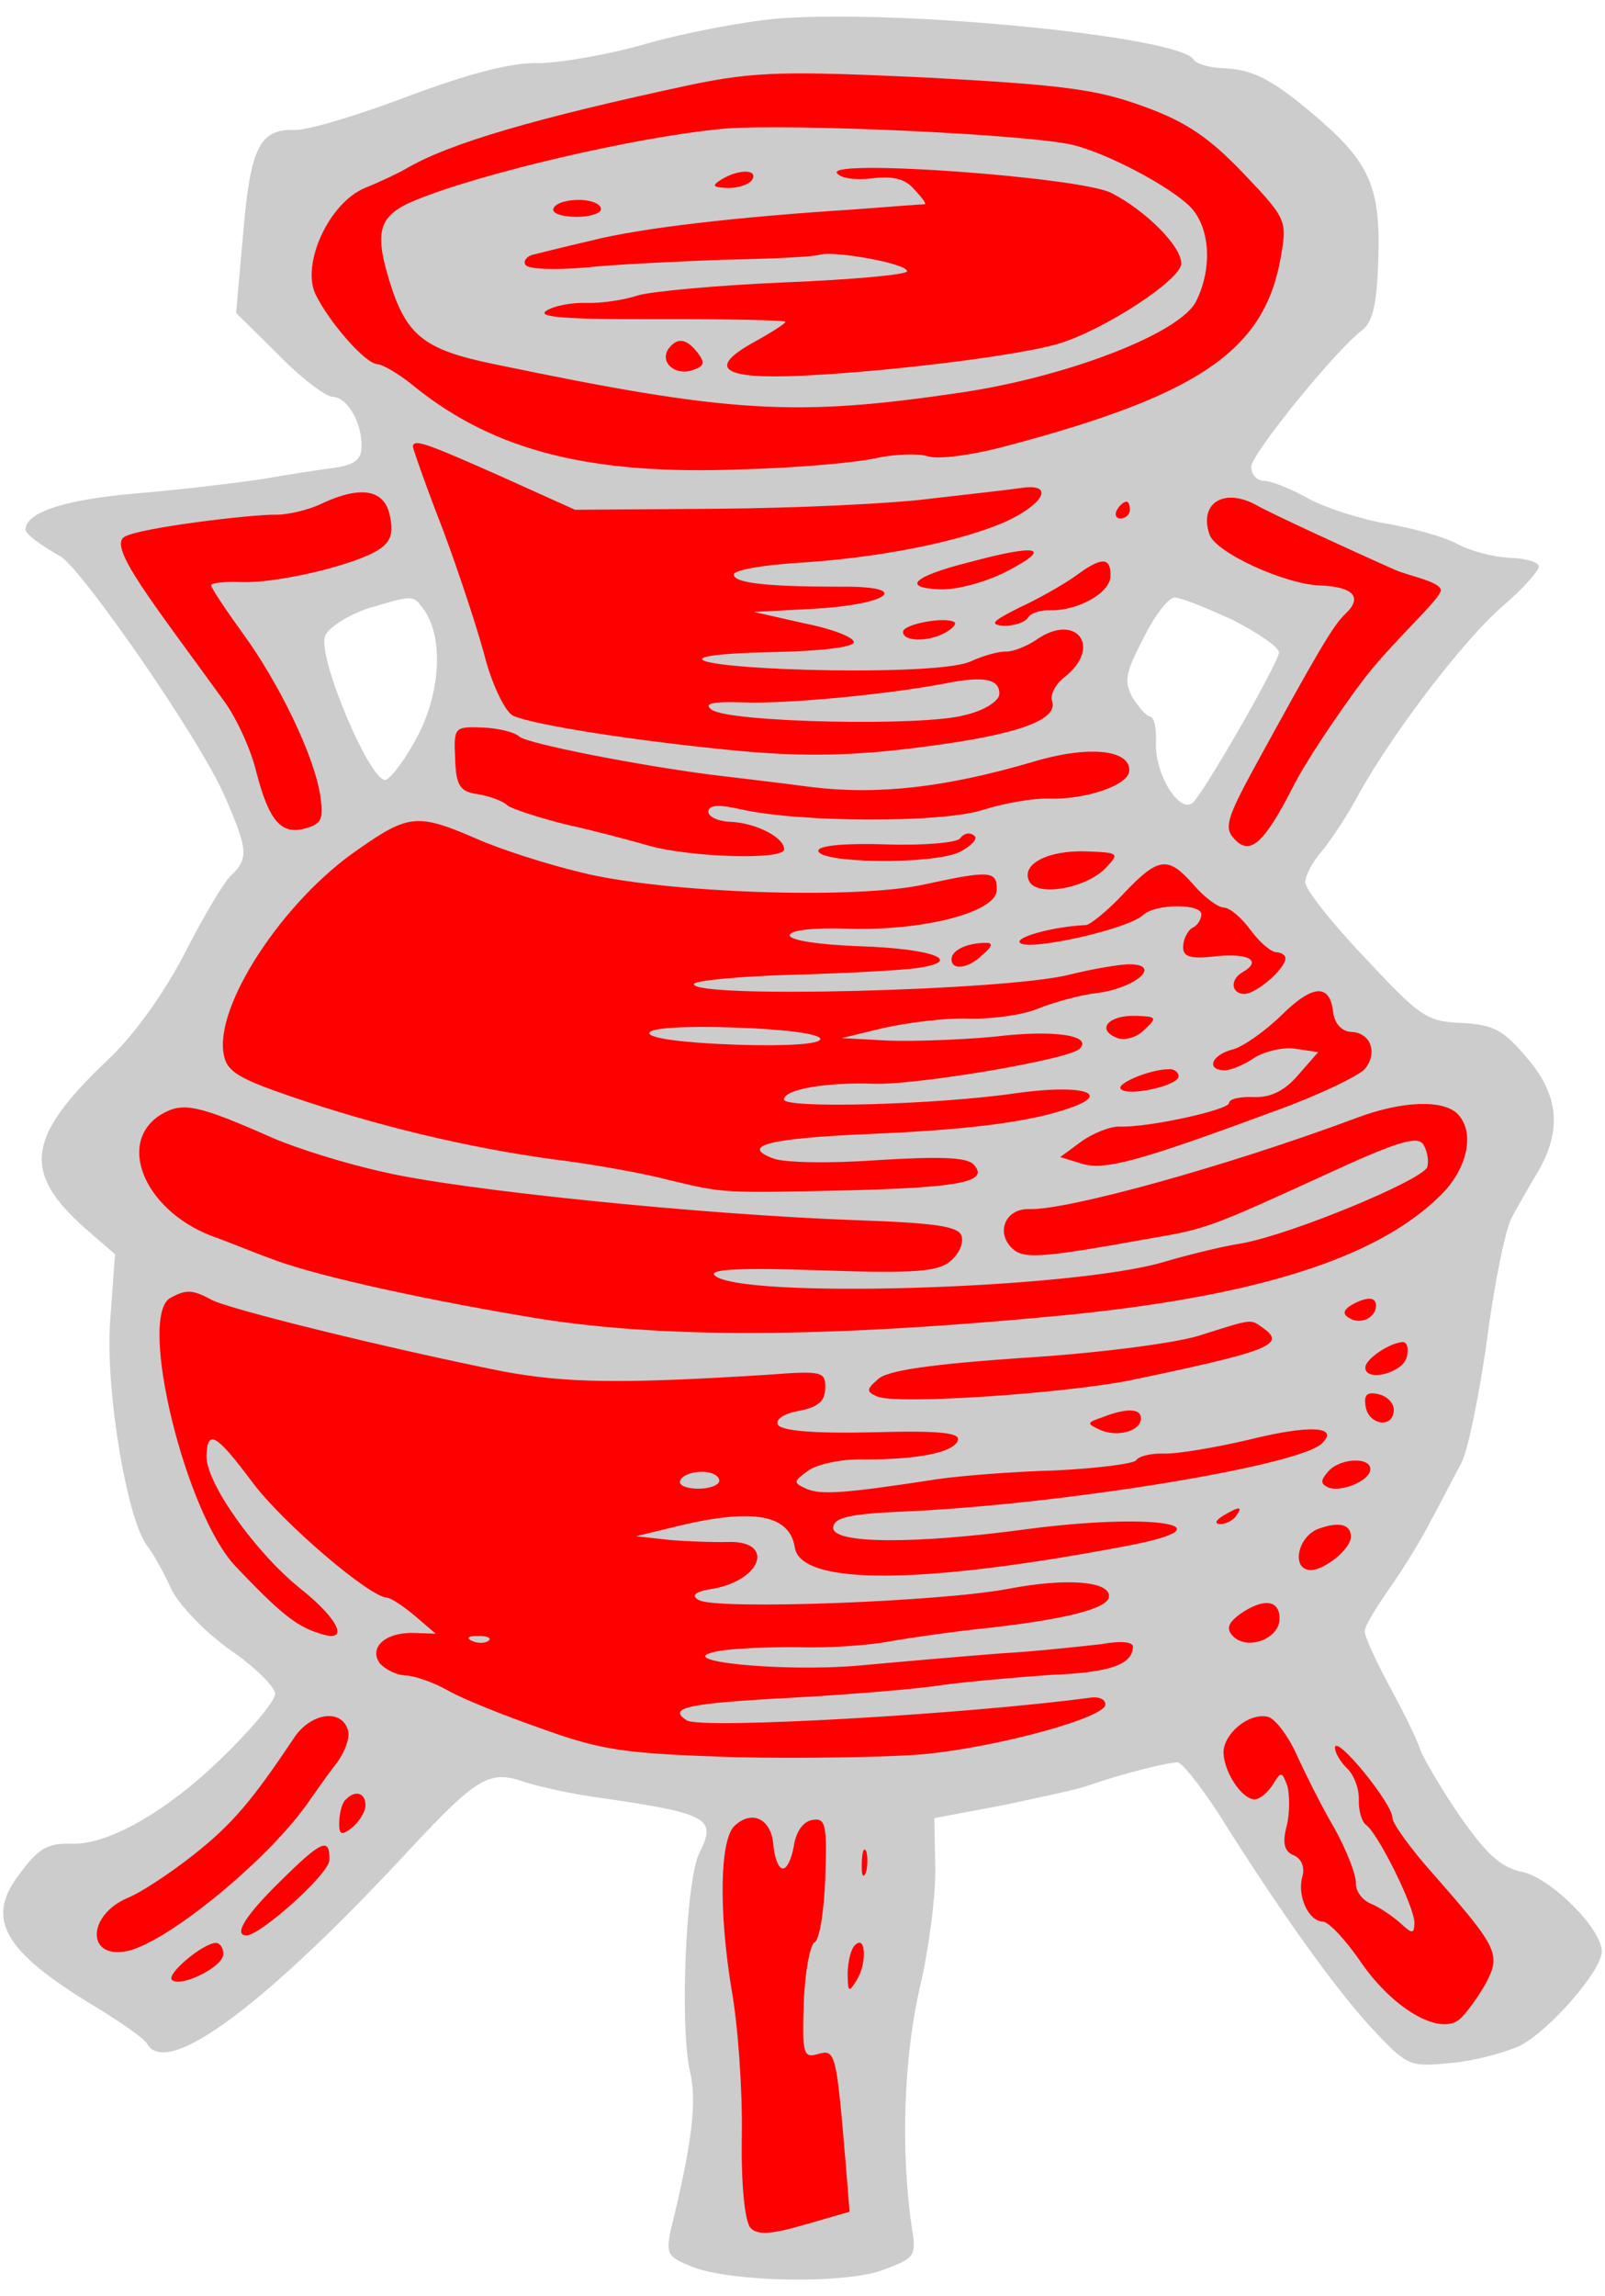<?xml version="1.0" encoding="UTF-8" standalone="no"?>
<!DOCTYPE svg PUBLIC "-//W3C//DTD SVG 1.1//EN" "http://www.w3.org/Graphics/SVG/1.1/DTD/svg11.dtd">
<svg xmlns:dc="http://purl.org/dc/elements/1.1/" xmlns:xl="http://www.w3.org/1999/xlink" version="1.1" xmlns="http://www.w3.org/2000/svg" viewBox="63.932 61.355 233.068 333.311" width="233.068" height="333.311">

  <g id="Fleshpot" fill-opacity="1" stroke-dasharray="none" stroke="none" stroke-opacity="1" fill="#ffff00">
    <title>Fleshpot</title>
    <g id="Fleshpot: Layer 2" >
      <title>Layer 2</title>
      <g id="Group_3">
        <g id="Graphic_49">
          <path d="M 177.037 64.032 C 171.925 64.475 163.163 66.159 157.763 67.711 C 152.363 69.263 145.233 70.505 142.124 70.521 C 138.275 70.387 132.001 72.033 123.184 75.33 C 116.002 78.063 108.589 80.291 106.726 80.226 C 101.635 80.048 100.298 82.736 99.239 95.256 L 98.215 106.782 L 104.344 112.839 C 107.584 116.185 111.218 118.923 112.212 118.957 C 114.447 119.035 116.552 122.839 116.43 126.315 C 116.365 128.178 115.222 128.884 112.348 129.281 C 110.1 129.575 105.476 130.284 101.973 130.908 C 98.598 131.412 90.732 132.38 84.498 132.908 C 69.66 134.131 67.679 136.732 67.627 138.222 C 67.605 138.843 69.908 140.54 72.712 142.129 C 75.64 143.724 92.832 168.383 96.515 176.841 C 99.971 184.67 100.048 186.04 97.477 188.437 C 96.449 189.396 93.411 194.511 90.741 199.764 C 87.544 205.868 83.363 211.69 79.379 215.405 C 67.805 226.438 67.13 231.512 76.294 239.664 L 80.638 243.421 L 79.928 253.094 C 79.204 263.139 82.394 282.147 85.373 285.857 C 86.207 286.88 87.726 289.668 88.766 291.943 C 89.805 294.217 93.644 298.205 97.283 300.818 C 100.925 303.308 103.93 306.272 103.895 307.265 C 103.861 308.259 100.356 312.488 96.111 316.566 C 88.259 324.249 79.633 329.169 74.418 328.987 C 70.817 328.861 69.421 329.683 66.546 333.685 C 61.85 339.986 64.546 344.68 77.696 352.599 C 81.592 354.973 84.99 357.329 85.337 358.087 C 88.272 363.038 102.57 352.349 123.758 329.467 C 133.186 319.353 135.088 318.301 139.879 319.96 C 141.968 320.654 147.148 321.83 151.233 322.345 C 166.818 324.63 168.038 325.294 165.501 330.303 C 163.5 334.212 162.621 355.813 164.143 362.082 C 165.113 366.343 164.541 372.042 161.354 384.985 C 160.607 388.564 160.842 388.945 164.52 390.441 C 170.287 392.632 186.81 392.96 192.356 390.792 C 196.891 389.085 197.024 388.841 196.307 384.465 C 194.702 373.468 195.174 359.934 197.517 349.821 C 198.834 344.148 199.852 336.351 199.742 332.369 L 199.617 325.278 L 209.629 323.39 C 215.14 322.215 220.775 321.044 222.163 320.471 C 226.694 318.889 233.593 317.14 234.958 317.188 C 235.579 317.21 238.198 320.534 240.796 324.478 C 249.627 338.587 257.57 349.68 262.958 355.587 C 268.35 361.37 268.599 361.379 274.461 360.838 C 277.702 360.578 282.344 359.372 284.619 358.333 C 288.794 356.241 296.433 347.556 296.532 344.7 C 296.645 341.472 289.318 334.13 285.126 333.113 C 281.915 332.503 279.869 330.567 276.078 325.213 C 273.356 321.264 270.776 316.823 270.203 315.435 C 269.759 313.928 267.667 309.752 265.681 306.077 C 263.696 302.403 262.079 298.865 262.105 298.12 C 262.131 297.375 263.845 294.575 265.808 291.785 C 267.77 288.994 270.538 284.49 271.875 281.802 C 273.336 279.118 275.205 275.453 276.135 273.745 C 277.065 272.037 278.712 264.014 279.868 255.849 C 280.895 247.804 282.542 239.78 283.472 238.072 C 284.402 236.364 286.125 233.316 287.312 231.368 C 290.753 225.397 290.31 220.284 285.649 214.9 C 282.187 210.8 280.843 210.132 276.253 209.847 C 271.161 209.669 270.19 209.014 262.161 200.404 C 257.363 195.388 253.435 190.402 253.469 189.409 C 253.504 188.415 254.571 186.339 255.993 184.772 C 257.291 183.202 259.785 179.435 261.383 176.382 C 266.29 167.602 276.452 154.282 282.094 149.381 C 285.041 146.874 287.371 144.22 287.393 143.599 C 287.415 142.978 285.569 142.416 283.334 142.338 C 280.975 142.256 277.524 141.39 275.572 140.327 C 273.62 139.264 268.941 137.982 265.233 137.355 C 261.525 136.728 256.362 135.056 253.922 133.728 C 251.362 132.271 248.541 131.177 247.423 131.138 C 246.43 131.104 245.591 130.204 245.63 129.087 C 245.695 127.224 257.648 112.474 261.61 109.38 C 263.267 108.195 263.851 105.729 264.081 99.147 C 264.436 88.965 262.952 85.184 255.834 78.968 C 248.956 73.009 246.028 71.415 241.557 71.258 C 239.571 71.189 237.601 70.623 237.25 69.989 C 235.252 66.687 195.112 62.674 177.037 64.032 Z M 242.987 151.373 L 242.987 151.373 C 246.651 153.241 249.686 155.336 249.66 156.081 C 249.612 157.447 239.679 174.878 237.345 177.656 C 235.524 179.955 231.63 173.976 231.795 169.257 C 231.868 167.146 231.557 165.395 230.936 165.373 C 230.439 165.356 229.365 164.075 228.419 162.675 C 227.136 160.268 227.299 159.154 229.964 154.026 C 231.572 150.725 233.654 148.063 234.523 148.093 C 235.516 148.128 239.194 149.624 242.987 151.373 Z M 125.314 149.625 L 125.314 149.625 C 128.288 153.459 128.015 161.282 124.805 167.759 C 123.069 171.179 120.85 174.21 119.967 174.552 C 117.831 175.223 110.02 156.799 111.122 153.73 C 111.538 152.501 114.334 150.734 117.229 149.716 C 123.889 147.711 123.889 147.711 125.314 149.625 Z" fill="#cccccc"/>
        </g>
        <g id="Graphic_48">
          <path d="M 230.05 76.824 C 236.189 79.028 239.588 81.384 244.505 86.529 C 250.741 93.087 250.856 93.34 249.925 98.653 C 247.59 112.123 238.287 118.636 210.053 126.104 C 205.158 127.425 200.037 128.116 198.564 127.567 C 197.211 127.147 193.974 127.283 191.345 127.813 C 188.711 128.467 179.856 129.276 171.643 129.487 C 149.733 130.338 135.93 126.872 124.317 117.64 C 122.023 115.695 119.463 114.238 118.718 114.212 C 116.979 114.151 111.72 108.124 109.748 104.077 C 107.664 99.653 111.702 90.842 116.875 88.661 C 119.145 87.746 121.8 86.471 122.815 85.885 C 129.162 82.128 141.847 78.468 164.269 73.657 C 173.536 71.742 177.89 71.646 198.494 72.614 C 218.597 73.689 223.298 74.35 230.05 76.824 Z" fill="#ff0000"/>
        </g>
        <g id="Graphic_47">
          <path d="M 136.673 130.503 L 147.444 135.355 L 168.087 135.206 C 179.528 135.108 193.599 134.48 199.469 133.691 C 205.336 133.025 211.202 132.36 212.453 132.155 C 216.949 131.566 215.607 134.379 210.297 136.928 C 203.727 139.931 191.583 142.367 179.623 143.068 C 174.639 143.391 170.511 144.117 170.489 144.738 C 170.446 145.98 175.151 146.517 185.967 146.522 C 196.539 146.394 193.211 149.137 181.877 149.736 L 173.407 150.186 L 180.561 151.803 C 184.513 152.563 187.827 153.798 187.925 154.547 C 188.023 155.296 183.154 155.872 176.312 156.006 C 158.521 156.38 164.917 158.344 184.673 158.66 C 195.361 158.785 202.837 158.3 204.858 157.376 C 206.627 156.568 208.888 155.901 210.006 155.94 C 210.999 155.974 213.016 155.175 214.417 154.229 C 220.152 150.202 224.081 155.188 218.581 159.596 C 217.176 160.666 216.375 162.254 216.717 163.136 C 217.615 165.903 211.572 168.054 197.711 169.808 C 187.969 171.084 180.63 171.2 171.583 170.387 C 156.712 168.997 141.38 166.597 138.443 165.251 C 137.343 164.716 135.602 161.174 134.495 157.281 C 133.512 153.393 130.702 144.841 128.316 138.417 C 125.805 131.989 123.885 126.451 123.894 126.203 C 123.937 124.961 126.022 125.78 136.673 130.503 Z" fill="#ff0000"/>
        </g>
        <g id="Graphic_46">
          <path d="M 246.428 134.709 C 248.5 135.9 260.491 141.416 266.613 144.117 C 268.449 144.927 273.196 145.814 273.153 147.056 C 273.109 148.298 266.382 154.303 262.217 159.628 C 258.177 164.957 253.323 172.247 251.583 175.791 C 247.447 183.852 245.395 185.646 243.123 183.08 C 241.685 181.538 242.109 180.061 246.095 172.74 C 255.124 156.272 257.506 152.128 259.305 150.451 C 261.875 148.054 260.437 146.512 255.595 146.343 C 250.504 146.165 240.469 141.587 239.567 138.945 C 237.984 134.414 241.672 132.057 246.428 134.709 Z" fill="#ff0000"/>
        </g>
        <g id="Graphic_45">
          <path d="M 228.003 135.433 C 227.981 136.054 227.339 136.653 226.594 136.627 C 225.973 136.606 225.746 135.976 226.14 135.368 C 226.539 134.636 227.177 134.161 227.55 134.174 C 227.798 134.183 228.029 134.688 228.003 135.433 Z" fill="#ff0000"/>
        </g>
        <g id="Graphic_44">
          <path d="M 120.558 136.281 C 121.096 138.662 120.676 140.015 119.023 141.076 C 115.712 143.323 104.304 146.032 99.089 145.85 C 96.605 145.763 94.61 145.942 94.597 146.315 C 94.584 146.688 96.711 149.87 99.201 153.314 C 104.422 160.458 109.526 170.955 110.439 176.83 C 110.943 180.204 110.669 180.941 108.283 181.603 C 104.768 182.6 102.974 180.548 101.115 173.272 C 100.354 170.137 98.275 165.589 96.495 163.165 C 86.178 148.88 79.497 140.673 82.032 139.269 C 84.191 137.977 100.052 136.062 103.782 136.068 C 105.644 136.133 108.779 135.372 110.676 134.444 C 116.364 131.783 119.823 132.401 120.558 136.281 Z" fill="#ff0000"/>
        </g>
        <g id="Graphic_43">
          <path d="M 210.418 144.143 C 207.377 145.778 202.983 146.992 200.5 146.905 C 194.788 146.706 196.463 145.024 204.741 142.951 C 214.53 140.309 216.876 140.764 210.418 144.143 Z" fill="#ff0000"/>
        </g>
        <g id="Graphic_42">
          <path d="M 225.181 145.032 C 225.095 147.515 220.281 150.082 216.307 149.944 C 215.065 149.9 213.558 150.345 213.159 151.077 C 212.765 151.685 211.129 152.249 209.639 152.197 C 207.533 151.999 208.047 151.52 211.97 149.543 C 214.749 148.273 218.428 146.164 220.086 144.978 C 223.915 142.128 225.281 142.176 225.181 145.032 Z" fill="#ff0000"/>
        </g>
        <g id="Graphic_41">
          <path d="M 201.276 153.148 C 198.865 154.556 195.011 154.546 195.063 153.056 C 195.102 151.938 201.359 150.789 202.57 151.702 C 202.81 151.959 202.291 152.562 201.276 153.148 Z" fill="#ff0000"/>
        </g>
        <g id="Graphic_40">
          <path d="M 139.333 168.266 C 140.416 169.299 156.715 172.479 167.483 173.849 C 170.207 174.193 176.646 174.915 181.596 175.585 C 191.499 176.801 201.237 175.65 213.797 171.985 C 221.839 169.531 228.035 170.121 227.926 173.225 C 227.853 175.336 221.562 177.478 216.098 177.287 C 213.987 177.214 209.735 177.935 206.592 178.945 C 200.558 180.847 179.924 180.748 171.536 178.839 C 168.329 178.106 166.835 178.178 166.8 179.171 C 166.774 179.916 168.243 180.589 169.981 180.65 C 173.582 180.776 177.859 182.914 177.798 184.653 C 177.742 186.267 163.959 185.786 158.05 184.087 C 155.589 183.38 150.293 181.952 146.221 181.063 C 142.154 180.051 138.343 178.799 137.616 178.276 C 137.016 177.634 135.051 176.944 133.322 176.635 C 130.723 176.295 130.132 175.404 130.023 171.422 C 129.806 166.939 129.935 166.819 133.908 166.958 C 136.267 167.04 138.609 167.619 139.333 168.266 Z" fill="#ff0000"/>
        </g>
        <g id="Graphic_39">
          <path d="M 203.271 185.045 C 199.352 186.897 182.7 186.689 182.765 184.826 C 182.791 184.081 186.906 183.727 192.618 183.927 C 198.081 184.118 202.946 183.666 203.34 183.058 C 203.863 182.33 204.741 182.112 205.344 182.631 C 206.076 183.029 205.044 184.112 203.271 185.045 Z" fill="#ff0000"/>
        </g>
        <g id="Graphic_38">
          <path d="M 133.096 183.092 C 136.401 184.575 143.285 186.804 148.218 187.971 C 160.047 190.995 188.358 191.983 198.259 189.718 C 207.654 187.684 208.772 187.723 208.672 190.579 C 208.559 193.808 197.896 196.544 186.845 196.158 C 182.25 195.997 178.632 196.368 178.606 197.113 C 178.58 197.858 182.909 198.507 188.993 198.719 C 199.548 199.088 203.962 200.858 197.213 201.866 C 195.213 202.169 187.116 202.632 179.152 202.851 C 171.187 203.07 164.7 203.714 164.683 204.211 C 164.609 206.322 209.655 205.159 219.059 202.877 C 222.57 202.005 226.698 201.279 228.188 201.331 C 232.658 201.487 228.688 204.83 223.194 205.508 C 220.697 205.794 216.805 206.901 214.535 207.816 C 212.265 208.732 207.769 209.321 204.54 209.208 C 201.312 209.095 195.942 209.778 192.435 210.526 L 186.166 212.047 L 192.991 212.41 C 196.716 212.54 203.687 212.286 208.427 211.83 C 217.167 210.768 222.729 211.708 220.672 213.625 C 219.002 215.183 196.991 218.89 190.783 218.673 C 183.953 218.435 177.826 219.464 177.774 220.954 C 177.726 222.32 200 221.73 211.622 220.023 C 220.867 218.729 225.547 220.012 219.38 222.158 C 213.714 224.198 204.597 225.372 189.906 225.978 C 175.587 226.597 171.446 227.695 176.109 229.474 C 177.577 230.147 184.411 230.262 191.39 229.759 C 200.361 229.202 204.335 229.341 205.293 230.369 C 207.57 232.811 203.934 233.678 188.13 234.121 C 168.596 234.558 169.217 234.58 161.202 232.683 C 157.507 231.684 149.723 230.293 143.905 229.593 C 131.903 227.931 118.832 224.863 105.933 220.435 C 98.685 217.944 96.857 216.885 96.443 214.509 C 94.947 207.494 105.059 192.058 116.011 184.608 C 123.275 179.516 124.645 179.44 133.096 183.092 Z" fill="#ff0000"/>
        </g>
        <g id="Graphic_37">
          <path d="M 224.448 187.401 C 221.612 190.285 214.73 191.537 213.438 189.378 C 212.035 186.843 216.086 184.746 221.674 184.942 C 226.517 185.111 226.512 185.235 224.448 187.401 Z" fill="#ff0000"/>
        </g>
        <g id="Graphic_36">
          <path d="M 237.292 189.838 C 238.846 191.633 240.785 193.068 241.654 193.099 C 242.523 193.129 244.214 194.556 245.519 196.342 C 246.824 198.128 248.515 199.554 249.26 199.58 C 250.005 199.606 250.613 200.001 250.595 200.497 C 250.543 201.987 246.311 205.694 244.573 205.633 C 242.71 205.568 242.531 203.572 244.309 202.516 C 247.226 200.877 245.402 199.694 240.662 200.15 C 236.667 200.633 235.686 200.225 235.738 198.735 C 235.777 197.618 236.441 196.398 237.075 196.047 C 237.833 195.7 238.36 194.848 238.386 194.103 C 238.443 192.489 231.729 192.503 229.93 194.181 C 227.745 196.218 213.836 199.338 212.133 198.284 C 210.917 197.495 216.818 195.837 221.674 195.633 C 222.299 195.531 224.856 193.507 227.182 190.977 C 232.216 185.683 233.586 185.606 237.292 189.838 Z" fill="#ff0000"/>
        </g>
        <g id="Graphic_35">
          <path d="M 206.604 199.956 C 204.543 201.997 202.047 202.283 202.108 200.545 C 202.151 199.303 204.301 198.259 206.913 198.226 C 208.159 198.145 208.142 198.642 206.604 199.956 Z" fill="#ff0000"/>
        </g>
        <g id="Graphic_34">
          <path d="M 257.533 208.323 C 257.725 209.946 258.803 211.103 260.169 211.15 C 263.025 211.25 264.039 214.269 262.094 216.564 C 261.19 217.527 255.498 220.312 249.203 222.578 C 229.554 229.849 224.407 231.285 221.085 230.299 L 217.887 229.317 L 220.949 227.062 C 222.607 225.876 225.129 224.846 226.495 224.893 C 230.717 225.041 242.369 222.464 242.404 221.471 C 242.425 220.85 244.053 220.534 246.039 220.603 C 248.523 220.69 250.549 219.641 252.494 217.347 L 255.342 214.09 L 252.127 213.605 C 250.397 213.296 247.639 213.945 246.115 214.887 C 244.586 215.952 242.568 216.752 241.699 216.722 C 238.967 216.626 239.915 214.422 243.049 213.661 C 244.557 213.216 247.743 210.965 250.061 208.684 C 254.567 204.241 257.06 204.08 257.533 208.323 Z" fill="#ff0000"/>
        </g>
        <g id="Graphic_33">
          <path d="M 230.094 210.846 C 228.933 212.049 227.053 212.481 225.953 211.945 C 223.136 210.727 224.948 208.677 228.921 208.816 C 231.901 208.92 232.021 209.049 230.094 210.846 Z" fill="#ff0000"/>
        </g>
        <g id="Graphic_32">
          <path d="M 235.079 217.609 C 235.031 218.975 227.64 220.582 226.686 219.43 C 225.967 218.659 230.888 216.593 233.624 216.564 C 234.373 216.466 235.101 216.989 235.079 217.609 Z" fill="#ff0000"/>
        </g>
        <g id="Graphic_31">
          <path d="M 275.664 223.129 C 278.181 225.828 277.001 231.133 273.013 234.972 C 263.872 243.977 246.523 249.463 218.951 252.23 C 184.023 255.61 159.402 255.745 140.371 252.469 C 123.686 249.649 108.76 246.268 102.998 243.954 C 101.033 243.263 97.112 241.634 94.41 240.67 C 84.846 236.855 80.834 227.142 87.314 223.141 C 90.488 221.263 92.586 221.709 103.605 226.569 C 107.034 228.057 114.167 230.295 119.596 231.479 C 130.693 234.105 166.124 237.704 188.351 238.48 C 199.774 238.879 203.114 239.369 203.563 240.752 C 203.901 241.758 203.224 243.351 201.943 244.425 C 200.148 245.979 196.534 246.225 183.124 245.757 C 172.072 245.371 166.844 245.561 167.683 246.461 C 170.919 249.931 219.702 248.526 233.021 244.516 C 236.035 243.626 241.179 242.314 244.429 241.806 C 251.687 240.443 270.231 232.761 271.169 230.805 C 271.444 230.068 271.247 228.57 270.661 227.555 C 269.84 226.158 267.078 226.932 256.084 232.018 C 239.66 239.526 239.03 239.753 231.151 241.094 C 214.386 244.114 212.395 244.168 210.717 242.369 C 208.56 240.056 210.043 236.751 213.396 236.868 C 218.86 237.059 242.083 230.659 260.977 223.611 C 267.654 221.109 273.627 220.945 275.664 223.129 Z" fill="#ff0000"/>
        </g>
        <g id="Graphic_30">
          <path d="M 263.753 250.935 C 263.692 252.673 261.418 253.713 259.839 252.663 C 258.863 252.132 259.008 251.515 260.152 250.809 C 262.435 249.521 263.801 249.569 263.753 250.935 Z" fill="#ff0000"/>
        </g>
        <g id="Graphic_29">
          <path d="M 247.476 254.22 C 250.751 256.573 247.856 257.59 227.943 261.744 C 218.304 263.645 194.128 265.287 191.311 264.07 C 189.719 263.393 189.732 263.02 191.398 261.586 C 192.687 260.264 199.307 259.376 212.393 258.465 C 222.858 257.836 234.347 256.373 237.991 255.257 C 246.162 252.683 245.413 252.781 247.476 254.22 Z" fill="#ff0000"/>
        </g>
        <g id="Graphic_28">
          <path d="M 94.582 250 C 96.773 251.32 121.057 257.265 136.984 260.432 C 146.126 262.119 153.953 262.268 175.508 260.907 C 183.361 260.311 183.854 260.453 183.767 262.936 C 183.702 264.799 182.678 265.633 179.925 266.159 C 177.672 266.577 176.524 267.407 176.871 268.165 C 177.461 269.056 182.047 269.465 190.632 269.268 C 200.464 268.989 203.435 269.342 203.023 270.446 C 202.466 272.167 197.332 273.231 189.5 273.206 C 186.396 273.098 182.765 273.841 181.364 274.787 C 179.068 276.448 179.064 276.572 181.144 277.515 C 183.229 278.333 186.342 278.193 200.092 276.063 C 203.591 275.563 211.196 274.959 217.293 274.799 C 223.271 274.51 228.516 273.823 228.906 273.339 C 229.3 272.731 231.056 272.295 232.919 272.361 C 234.781 272.426 240.408 271.503 245.422 270.311 C 254.201 268.131 258.543 268.407 255.844 270.923 C 252.375 274.159 218.49 279.689 195.577 280.754 C 187.36 281.088 184.979 281.627 184.927 283.117 C 184.845 285.476 196.778 285.52 212.892 283.348 C 231.378 280.885 243.122 282.787 227.727 285.73 C 197.94 291.404 180.282 291.533 179.355 286.03 C 178.651 281.282 173.466 280.23 162.559 282.833 L 156.289 284.355 L 161.243 284.901 C 163.971 285.12 167.696 285.25 169.563 285.191 C 176.41 284.933 174.72 290.593 167.586 291.96 C 164.837 292.361 164.194 292.96 165.414 293.625 C 167.974 295.082 200.714 293.863 210.477 291.966 C 218.738 290.389 225.062 290.859 224.984 293.094 C 224.923 294.832 218.778 296.358 208.043 297.6 C 202.553 298.154 195.68 299.157 192.803 299.678 C 189.925 300.199 184.067 300.616 179.721 300.465 C 175.371 300.437 170.267 300.632 168.139 301.055 C 160.88 302.418 177.232 304.108 188.579 303.136 C 194.441 302.595 203.669 301.798 209.154 301.368 C 214.635 301.062 221.251 300.299 223.872 300.017 C 226.749 299.496 228.483 299.681 228.457 300.426 C 228.366 303.034 224.97 304.158 216.505 304.484 C 211.769 304.816 204.661 305.438 200.914 305.929 C 197.163 306.544 187.314 307.319 179.217 307.782 C 163.648 308.606 160.766 309.251 163.685 311.094 C 165.877 312.414 204.62 310.161 222.233 307.792 C 223.359 307.583 224.463 307.995 224.437 308.74 C 224.745 310.615 208.677 315.027 197.827 316.016 C 192.466 316.45 180.151 316.642 170.461 316.428 C 154.691 315.877 151.596 315.52 142.755 312.352 C 137.228 310.419 131.098 307.967 129.026 306.775 C 126.954 305.584 124.128 304.615 122.886 304.572 C 121.521 304.524 119.932 303.723 119.094 302.823 C 117.433 300.527 119.875 298.251 124.097 298.398 L 127.201 298.506 L 124.183 295.915 C 122.493 294.488 120.669 293.305 120.172 293.288 C 117.565 293.197 104.891 282.311 100.616 276.567 C 95.271 269.419 94.051 268.754 93.912 272.728 C 93.898 276.706 101.01 286.651 107.417 291.848 C 113.346 296.531 114.839 300.064 110.172 298.409 C 106.974 297.427 104.556 295.478 98.2 288.791 C 90.881 281.2 83.923 252.612 88.621 249.792 C 90.904 248.504 91.897 248.539 94.582 250 Z" fill="#ff0000"/>
        </g>
        <g id="Graphic_27">
          <path d="M 268.22 258.301 C 267.765 260.648 262.121 262.067 262.199 259.832 C 262.242 258.59 265.806 256.228 267.673 256.169 C 268.294 256.191 268.507 257.193 268.22 258.301 Z" fill="#ff0000"/>
        </g>
        <g id="Graphic_26">
          <path d="M 266.333 266.068 C 266.237 268.8 262.654 268.177 262.248 265.552 C 261.936 263.801 262.45 263.322 264.176 263.755 C 265.409 264.047 266.367 265.075 266.333 266.068 Z" fill="#ff0000"/>
        </g>
        <g id="Graphic_25">
          <path d="M 229.615 267.272 C 229.55 269.135 226.163 270.011 223.714 268.931 C 221.633 267.988 221.762 267.868 224.027 267.077 C 227.556 265.708 229.667 265.782 229.615 267.272 Z" fill="#ff0000"/>
        </g>
        <g id="Graphic_24">
          <path d="M 262.925 274.652 C 262.868 276.266 258.83 277.99 256.865 277.299 C 255.64 276.759 255.658 276.263 256.823 274.936 C 258.507 273.005 262.99 272.789 262.925 274.652 Z" fill="#ff0000"/>
        </g>
        <g id="Graphic_23">
          <path d="M 243.418 281.43 C 243.024 282.038 241.885 282.619 241.139 282.593 C 240.27 282.563 240.412 282.071 241.555 281.365 C 243.967 279.957 244.463 279.974 243.418 281.43 Z" fill="#ff0000"/>
        </g>
        <g id="Graphic_22">
          <path d="M 260.094 284.499 C 260.034 286.237 256.196 289.335 254.209 289.266 C 251.353 289.166 252.396 284.23 255.539 283.221 C 258.434 282.203 260.159 282.636 260.094 284.499 Z" fill="#ff0000"/>
        </g>
        <g id="Graphic_21">
          <path d="M 249.731 296.445 C 249.632 299.301 244.972 301.003 242.935 298.818 C 241.976 297.79 242.255 296.93 244.041 295.624 C 247.481 293.258 249.831 293.589 249.731 296.445 Z" fill="#ff0000"/>
        </g>
        <g id="Graphic_20">
          <path d="M 252.159 315.924 C 253.43 318.703 255.868 323.637 257.747 326.811 C 259.501 329.98 260.869 333.509 260.826 334.751 C 260.787 335.868 261.737 337.145 262.961 337.685 C 264.066 338.096 266.009 339.407 267.216 340.444 C 269.023 342.123 269.271 342.132 269.327 340.518 C 269.405 338.283 263.947 327.276 262.243 326.222 C 261.639 325.704 261.199 324.072 261.251 322.582 C 261.307 320.968 260.508 318.951 259.545 318.047 C 258.582 317.143 257.76 315.747 257.786 315.002 C 257.975 313.143 266.201 323.252 266.131 325.239 C 266.105 325.984 268.831 329.809 272.182 333.531 C 281.508 344.176 281.974 345.062 279.583 349.454 C 278.391 351.526 276.695 353.829 275.8 354.544 C 272.861 356.803 266.282 352.968 261.664 346.342 C 259.418 343.031 256.901 340.333 256.032 340.302 C 253.921 340.229 252.309 336.567 253.025 333.857 C 253.445 332.504 252.992 331.245 251.892 330.709 C 250.419 330.16 250.09 328.906 250.802 326.32 C 251.239 324.47 251.206 321.858 250.877 320.603 C 250.081 318.462 249.957 318.458 248.77 320.406 C 247.982 321.621 246.83 322.576 246.085 322.55 C 244.222 322.485 241.625 318.54 241.6 315.68 C 241.696 312.948 245.281 309.965 247.995 310.557 C 248.984 310.716 250.889 313.144 252.159 315.924 Z" fill="#ff0000"/>
        </g>
        <g id="Graphic_19">
          <path d="M 114.409 312.357 C 114.871 313.368 114.044 315.701 112.741 317.396 C 111.31 319.211 109.738 321.518 108.954 322.61 C 103.315 330.991 88.341 343.273 82.453 344.56 C 76.44 345.841 76.542 339.38 82.473 336.852 C 84.237 336.168 88.563 333.335 91.887 330.716 C 97.64 326.193 100.493 322.811 106.659 313.578 C 109.019 310.055 113.396 309.338 114.409 312.357 Z" fill="#ff0000"/>
        </g>
        <g id="Graphic_18">
          <path d="M 117.003 323.512 C 116.973 324.381 116.052 325.841 115.028 326.676 C 113.495 327.865 113.127 327.728 113.196 325.741 C 113.244 324.375 113.668 322.898 114.178 322.543 C 115.596 321.101 117.069 321.65 117.003 323.512 Z" fill="#ff0000"/>
        </g>
        <g id="Graphic_17">
          <path d="M 176.232 329.186 C 176.415 331.057 176.984 332.569 177.605 332.591 C 178.226 332.612 178.899 331.144 179.212 329.29 C 179.534 327.188 180.579 325.732 181.954 325.532 C 183.83 325.224 184.043 326.226 183.774 333.925 C 183.61 338.643 182.961 342.972 182.203 343.319 C 181.569 343.669 180.81 347.621 180.654 352.091 C 180.393 359.542 180.62 360.171 182.757 359.5 C 185.266 358.842 185.378 359.219 186.783 375.927 L 187.303 382.41 L 180.772 384.295 C 175.873 385.74 173.882 385.795 172.923 384.767 C 172.085 383.868 171.53 378.378 171.653 371.296 C 171.759 364.711 171.095 355.239 170.155 350.109 C 168.31 338.855 168.426 328.416 170.611 326.379 C 173.181 323.982 175.989 325.448 176.232 329.186 Z" fill="#ff0000"/>
        </g>
        <g id="Graphic_16">
          <path d="M 189.641 333.26 C 189.238 334.116 189.011 333.486 189.072 331.748 C 189.133 330.009 189.403 329.397 189.749 330.155 C 189.967 331.033 189.915 332.523 189.641 333.26 Z" fill="#ff0000"/>
        </g>
        <g id="Graphic_15">
          <path d="M 111.755 331.41 C 111.685 333.397 101.675 342.371 99.688 342.302 C 97.825 342.237 99.539 339.437 104.56 334.515 C 110.613 328.511 111.876 327.933 111.755 331.41 Z" fill="#ff0000"/>
        </g>
        <g id="Graphic_14">
          <path d="M 188.354 348.755 C 187.167 350.703 187.047 350.574 187.023 347.714 C 187.083 345.976 187.521 344.126 188.159 343.651 C 189.701 342.213 189.802 346.443 188.354 348.755 Z" fill="#ff0000"/>
        </g>
        <g id="Graphic_13">
          <path d="M 96.36 345.045 C 96.295 346.908 90.098 349.924 88.895 348.763 C 88.056 347.863 93.56 343.331 95.299 343.392 C 95.919 343.414 96.39 344.176 96.36 345.045 Z" fill="#ff0000"/>
        </g>
        <g id="Graphic_12">
          <path d="M 169.019 80.039 C 156.297 81.211 133.734 86.515 124.273 90.411 C 118.976 92.588 118.277 94.802 120.393 101.838 C 122.843 110.004 125.381 112.082 135.503 114.176 C 169.939 121.346 179.367 121.924 203.737 118.299 C 219.109 115.977 235.366 109.707 237.642 105.062 C 240.05 100.173 239.633 94.315 236.753 91.355 C 233.748 88.391 224.96 83.733 219.908 82.437 C 213.747 80.855 178.247 79.242 169.019 80.039 Z" fill="#cccccc"/>
        </g>
        <g id="Graphic_11">
          <path d="M 225.261 89.338 C 230.27 91.875 235.556 97.157 235.469 99.64 C 235.387 101.999 224.319 109.197 217.784 111.206 C 212.38 112.882 193.898 115.221 180.697 115.879 C 168.866 116.46 166.435 114.883 173.407 111.024 C 175.943 109.621 177.977 108.324 177.986 108.076 C 177.994 107.828 169.795 107.666 159.724 107.687 C 146.544 107.724 141.83 107.435 143.231 106.489 C 144.25 105.779 146.879 105.249 149.114 105.327 C 151.225 105.401 154.6 104.897 156.612 104.222 C 158.497 103.666 168.101 102.758 177.813 102.351 C 187.648 101.949 195.63 101.233 195.647 100.736 C 195.686 99.618 185.308 97.764 183.051 98.307 C 182.169 98.649 175.819 98.925 168.976 99.059 C 162.13 99.317 153.039 99.745 148.671 100.215 C 144.308 100.559 140.583 100.429 140.232 99.795 C 139.877 99.286 140.399 98.558 141.277 98.34 C 142.155 98.122 146.044 97.139 149.803 96.276 C 157.079 94.416 171.433 92.804 187.88 91.762 C 193.365 91.332 197.977 90.996 198.225 91.004 C 198.478 90.889 197.763 89.994 196.684 88.837 C 195.371 87.299 193.521 86.862 190.524 87.254 C 188.027 87.54 185.925 87.218 185.454 86.456 C 184.282 84.426 220.616 87.062 225.261 89.338 Z" fill="#ff0000"/>
        </g>
        <g id="Graphic_10">
          <path d="M 173.109 87.517 C 172.715 88.124 171.079 88.689 169.589 88.637 C 167.354 88.559 167.238 88.306 168.763 87.365 C 171.303 85.837 174.159 85.937 173.109 87.517 Z" fill="#ff0000"/>
        </g>
        <g id="Graphic_9">
          <path d="M 151.206 91.725 C 151.184 92.346 149.424 92.906 147.313 92.832 C 145.202 92.758 143.853 92.214 144.376 91.486 C 144.775 90.754 146.53 90.318 148.269 90.379 C 149.883 90.435 151.232 90.98 151.206 91.725 Z" fill="#ff0000"/>
        </g>
        <g id="Graphic_8">
          <path d="M 165.271 112.605 C 166.341 114.01 166.199 114.502 164.563 115.067 C 162.045 115.973 159.751 114.028 160.938 112.081 C 162.245 110.261 163.606 110.433 165.271 112.605 Z" fill="#ff0000"/>
        </g>
        <g id="Graphic_7">
          <path d="M 201.016 160.599 C 192.632 162.171 178.411 163.539 171.954 163.314 C 167.36 163.153 165.981 163.478 167.316 164.395 C 169.863 166.224 197.939 166.832 203.964 165.177 C 206.846 164.532 209.009 163.116 209.044 162.122 C 209.122 159.887 206.776 159.432 201.016 160.599 Z" fill="#cccccc"/>
        </g>
        <g id="Graphic_6">
          <path d="M 158.218 211.32 C 158.192 212.065 163.142 212.735 170.592 212.995 C 178.042 213.255 183.027 212.932 183.053 212.187 C 183.079 211.442 178.129 210.772 170.679 210.512 C 163.229 210.252 158.244 210.575 158.218 211.32 Z" fill="#cccccc"/>
        </g>
        <g id="Graphic_5">
          <path d="M 162.793 276.128 C 162.27 276.856 163.37 277.391 165.109 277.452 C 166.847 277.513 168.359 276.944 168.381 276.323 C 168.407 275.578 167.306 275.042 166.065 274.999 C 164.699 274.951 163.191 275.396 162.793 276.128 Z" fill="#cccccc"/>
        </g>
        <g id="Graphic_4">
          <path d="M 132.51 299.562 C 133.366 299.965 134.488 299.88 134.874 299.52 C 135.383 299.165 134.651 298.767 133.281 298.843 C 131.915 298.795 131.53 299.155 132.51 299.562 Z" fill="#cccccc"/>
        </g>
      </g>
    </g>
  </g>
</svg>
